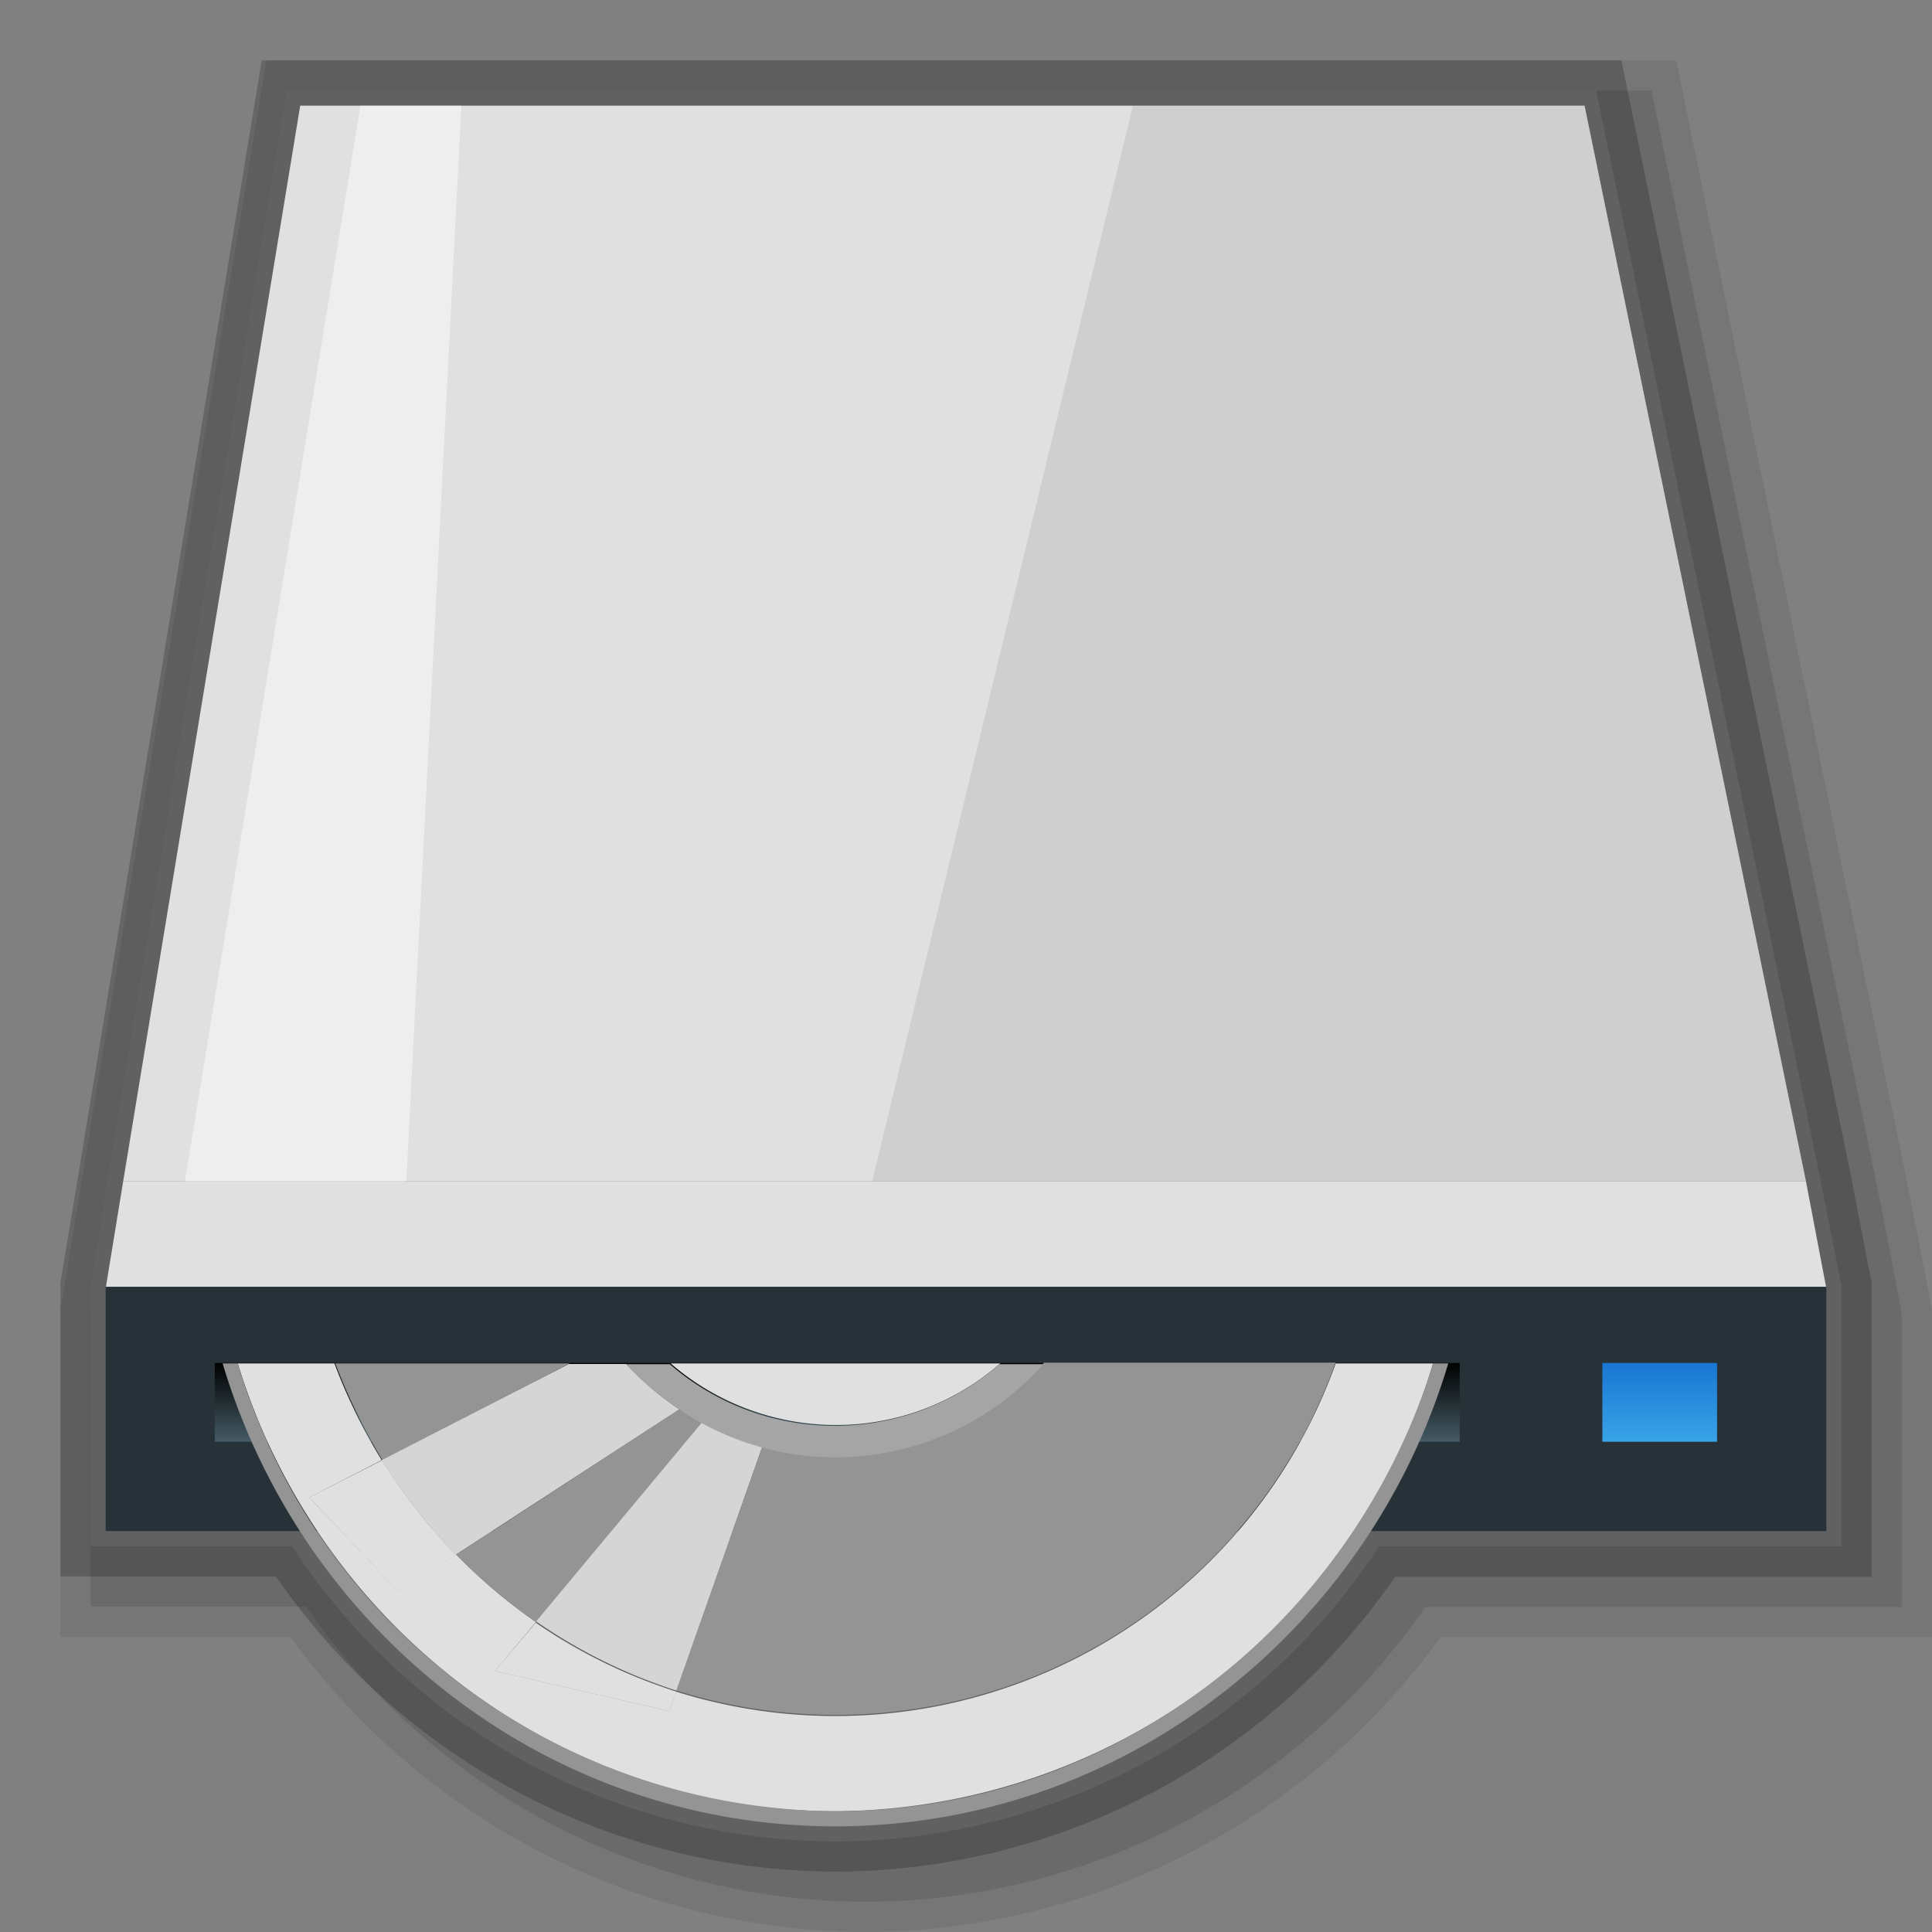 <svg id="其他" xmlns="http://www.w3.org/2000/svg" xmlns:xlink="http://www.w3.org/1999/xlink" viewBox="0 0 128 128"><rect x="0" y="0" width="128" height="128" fill="#808080" stroke="none"/><defs><style>.cls-1{opacity:0.08;}.cls-2{opacity:0.1;}.cls-3{opacity:0.2;}.cls-4{fill:#616161;}.cls-5{fill:#263238;}.cls-12,.cls-6{fill:#e0e0e0;}.cls-7{fill:#9e9e9e;opacity:0.25;}.cls-12,.cls-7,.cls-8{isolation:isolate;}.cls-8{fill:#fff;opacity:0.45;}.cls-9{fill:url(#linear-gradient);}.cls-10{fill:url(#linear-gradient-2);}.cls-11{fill:#949494;}.cls-12{opacity:0.86;}.cls-13{fill:#a5a5a5;}</style><linearGradient id="linear-gradient" x1="-3276.96" y1="2656.81" x2="-3276.96" y2="2651.6" gradientTransform="translate(3332.43 -2561.31)" gradientUnits="userSpaceOnUse"><stop offset="0" stop-color="#455a64"/><stop offset="0.21" stop-color="#36474f"/><stop offset="1"/></linearGradient><linearGradient id="linear-gradient-2" x1="-3222.48" y1="2656.81" x2="-3222.48" y2="2651.6" gradientTransform="translate(3332.43 -2561.31)" gradientUnits="userSpaceOnUse"><stop offset="0" stop-color="#38a3e7"/><stop offset="1" stop-color="#1976d2"/></linearGradient></defs><title>画板 19</title><g id="光驱"><path class="cls-1" d="M57.35,128a47.26,47.26,0,0,1-38.1-19.56H4V86.84l1.21-7.38L17.65,4h93.4l15.49,75.26L128,86.78v21.66H95.46A47.28,47.28,0,0,1,57.35,128Z"/><path class="cls-2" d="M57.35,126a45.16,45.16,0,0,1-37.07-19.56H6V87L7.2,79.78,19.34,6h90.08l15.16,73.66L126,87v19.47H94.43A45.17,45.17,0,0,1,57.35,126Z"/><path class="cls-3" d="M55.35,124a45.16,45.16,0,0,1-37.07-19.56H4V85L5.2,77.78,17.34,4h90.08l15.16,73.66L124,85v19.47H92.43A45.17,45.17,0,0,1,55.35,124Z"/><path class="cls-4" d="M55.35,122a43.13,43.13,0,0,1-36-19.56H6V85.17l1.15-7.06L19,6h86.75l14.84,72.07L122,85.15v17.29H91.37A43.15,43.15,0,0,1,55.35,122Z"/><g id="g4"><g id="g6"><path id="path10" class="cls-5" d="M7,85.25v16.19H121V85.25Z"/><polygon class="cls-6" points="119.65 78.27 104.98 7 19.89 7 8.16 78.27 119.65 78.27"/><polygon class="cls-7" points="119.65 78.27 104.98 7 75.06 7 57.78 78.27 119.65 78.27"/><polygon class="cls-6" points="8.16 78.27 7.02 85.25 120.98 85.25 119.65 78.27 8.16 78.27"/><polygon class="cls-8" points="26.92 78.27 30.57 7 23.88 7 12.25 78.27 26.92 78.27"/></g><g id="g12"><path id="path14" class="cls-9" d="M96.71,95.52H14.23V90.3H96.71v5.22Z"/><path id="path16" class="cls-10" d="M106.16,95.52h7.6V90.3h-7.6Z"/></g></g><path class="cls-6" d="M55.35,120a41.64,41.64,0,0,0,39.6-29.67H88.49a35.2,35.2,0,0,1-43.68,21.75l-.47,1.28L32.8,110.7l2.71-3.23A36.33,36.33,0,0,1,30.23,103l-3.8,2.47L20.5,99.21l4.79-2.47a36.44,36.44,0,0,1-3.13-6.41H15.75C21,107.47,36.79,120,55.35,120Z"/><path class="cls-11" d="M95.95,90.33h-1c-5.32,17.14-21,29.67-39.6,29.67a41.64,41.64,0,0,1-39.6-29.67h-1C20.07,108.09,36.26,121,55.35,121S90.68,108,95.95,90.33Z"/><path class="cls-11" d="M37.74,90.33H22.21a40.07,40.07,0,0,0,3.13,6.41Z"/><path class="cls-11" d="M45,93.37,30.23,103a36.33,36.33,0,0,0,5.27,4.46l11-13.2C46,93.94,45.52,93.65,45,93.37Z"/><path class="cls-11" d="M55.35,96.5a18.05,18.05,0,0,1-4.84-.67L44.81,112A35.19,35.19,0,0,0,88.49,90.28H69.17A18.59,18.59,0,0,1,55.35,96.5Z"/><path class="cls-6" d="M32.8,110.7l11.54,2.66.47-1.28a35.29,35.29,0,0,1-9.31-4.56Z"/><path class="cls-12" d="M32.8,110.7l11.54,2.66.47-1.28a35.29,35.29,0,0,1-9.31-4.56Z"/><path class="cls-11" d="M46.52,94.22l-11,13.2A35.29,35.29,0,0,0,44.81,112l5.7-16.19A14.52,14.52,0,0,1,46.52,94.22Z"/><path class="cls-12" d="M46.52,94.22l-11,13.2A35.29,35.29,0,0,0,44.81,112l5.7-16.19A14.52,14.52,0,0,1,46.52,94.22Z"/><path class="cls-6" d="M20.5,99.21l5.93,6.27,3.8-2.47a34.76,34.76,0,0,1-4.89-6.27Z"/><path class="cls-12" d="M20.5,99.21l5.93,6.27,3.8-2.47a34.76,34.76,0,0,1-4.89-6.27Z"/><path class="cls-11" d="M30.19,103,45,93.37a19.45,19.45,0,0,1-3.51-3h-3.8L25.29,96.74A39.09,39.09,0,0,0,30.19,103Z"/><path class="cls-12" d="M30.19,103,45,93.37a19.45,19.45,0,0,1-3.51-3h-3.8L25.29,96.74A39.09,39.09,0,0,0,30.19,103Z"/><path class="cls-13" d="M45,93.37a15.29,15.29,0,0,0,1.47.9,18.44,18.44,0,0,0,22.65-3.89h-2.9a16.64,16.64,0,0,1-21.84,0h-2.9A19.68,19.68,0,0,0,45,93.37Z"/><path class="cls-6" d="M55.35,94.41a16.51,16.51,0,0,0,10.92-4.08H44.43A16.76,16.76,0,0,0,55.35,94.41Z"/></g></svg>